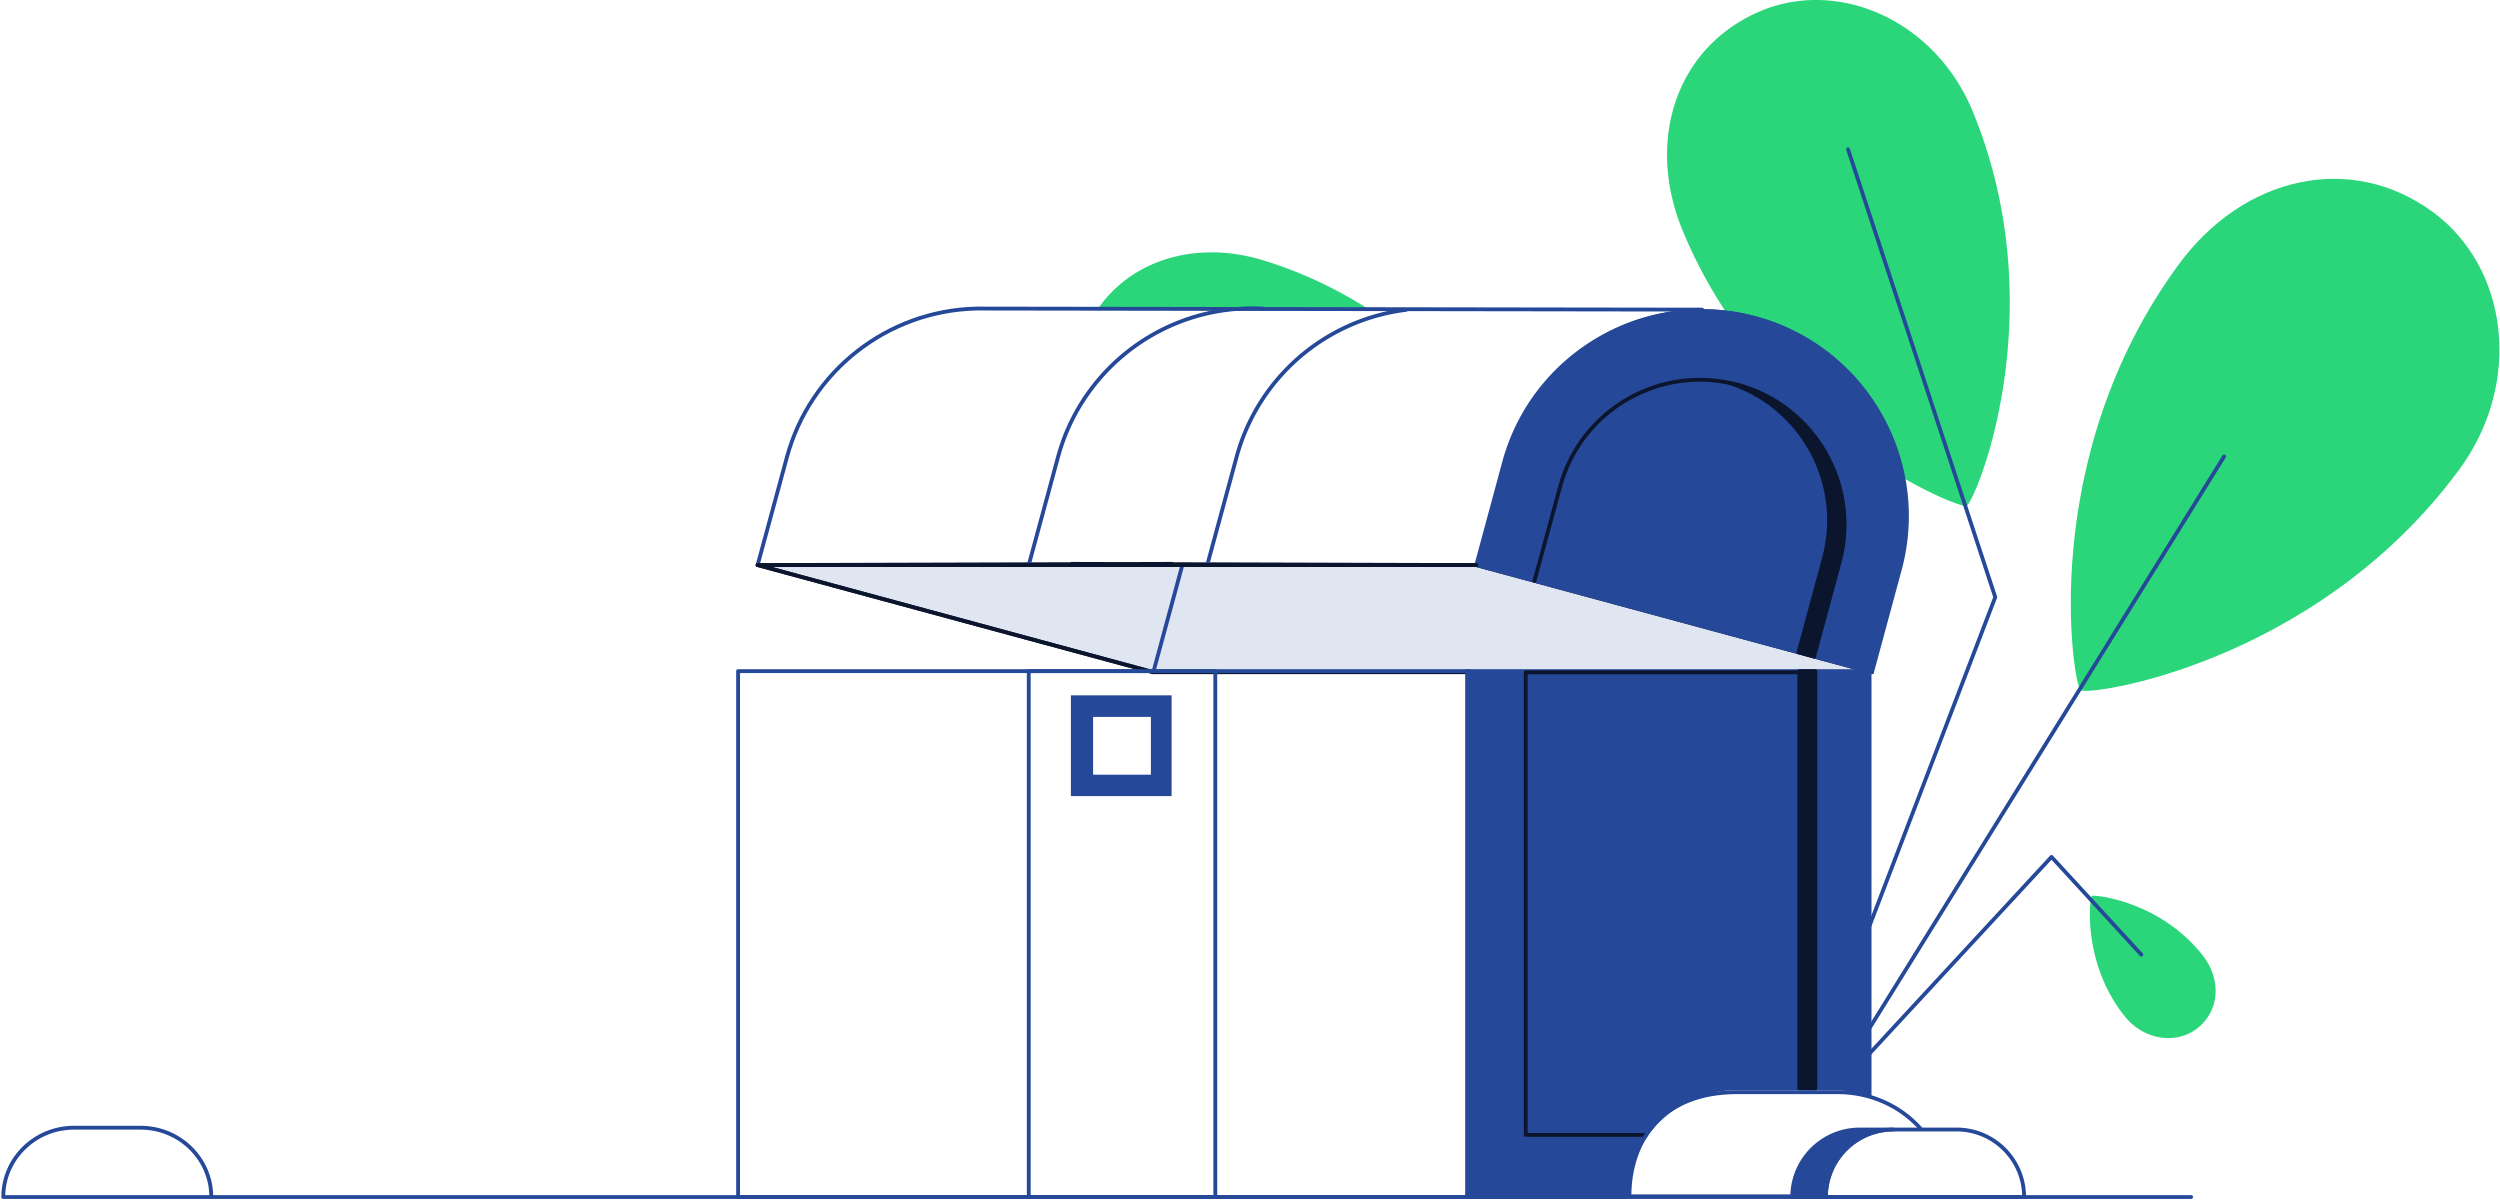 <svg width="649" height="312" xmlns="http://www.w3.org/2000/svg">
  <g fill="none" fill-rule="evenodd">
    <path stroke="#0C152E" fill="#DFE6F2" fill-rule="nonzero" stroke-linecap="round" stroke-linejoin="round" d="M304.35 146.38l-107.67.31 102.72 27.82h186.57l-102.72-27.82-105.06-.31"/>
    <path d="M570.48 266.91c5.9-4.72 6.2-12.86 1.14-19.16-11.16-13.92-28-15.55-28.57-15.17-.57.38-2.62 17.25 8.49 31.21 5.03 6.32 13.56 7.41 18.94 3.12zM355.77 80.59a110.45 110.45 0 0 0-27.8-13c-17.45-5.34-34.39-.15-43.19 12.93l70.99.07zM457.25 2.79C435.14 12 427.07 36.46 436.9 60.07c21.72 52.16 71.44 71.93 73.58 71.28 2.14-.65 23.16-50.18 1.64-102.43-9.74-23.65-34.73-34.47-54.87-26.13z" fill="#2BD67B" fill-rule="nonzero"/>
    <path stroke="#254898" stroke-linecap="round" stroke-linejoin="round" d="M479.75 38.76l38.22 116.26-43.23 113.01"/>
    <path d="M631.66 55.11c-21.33-15.74-49.21-9.39-66 13.45-37.09 50.44-27.43 108.93-25.59 110.6 1.84 1.67 60.88-6.72 98.17-57 16.88-22.79 12.86-52.69-6.58-67.05z" fill="#2BD67B" fill-rule="nonzero"/>
    <path d="M577.38 118.49l-96.47 155.54M480.42 278.81l52.15-56.35 23.32 25.37M54.85 310.75c0-9.941-8.227-18-18.377-18H19.227c-10.15 0-18.377 8.059-18.377 18h54z" stroke="#254898" stroke-linecap="round" stroke-linejoin="round"/>
    <path d="M476.92 282.54c2.855-.002 5.694.96 8.42 1.81V174.22H380.86v136.53h41.4a28.21 28.21 0 0 1 28.22-28.21h26.44z" stroke="#254898" fill="#254898" fill-rule="nonzero" stroke-linecap="round" stroke-linejoin="round"/>
    <path d="M450.48 282.54h20.76v-108h-75.16v120.08h31.26a28.18 28.18 0 0 1 23.14-12.08z" fill="#254898" fill-rule="nonzero"/>
    <path stroke="#0C152E" stroke-linecap="round" stroke-linejoin="round" d="M471.24 282.54v-108h-75.16v120.08h31.26"/>
    <path stroke="#0C152E" fill="#0C152E" fill-rule="nonzero" stroke-linecap="round" stroke-linejoin="round" d="M467.08 174.22h4.16v108.32h-4.16z"/>
    <path stroke="#254898" stroke-linecap="round" stroke-linejoin="round" d="M267.06 174.22h48.43v136.54h-48.43z"/>
    <path d="M278 180.51v26.16h26.15v-26.16H278zm20.77 20.6h-15v-15h15v15z" fill="#254898" fill-rule="nonzero"/>
    <path d="M491.5 293.22h-8.7c-9.682 0-17.53 7.848-17.53 17.53H474c0-9.67 7.83-17.513 17.5-17.53z" stroke="#254898" fill="#254898" fill-rule="nonzero" stroke-linecap="round" stroke-linejoin="round"/>
    <path d="M196.68 146.69l7.6-28c6.048-22.341 26.071-38.043 49.21-38.59l188.38.28" stroke="#254898" stroke-linecap="round" stroke-linejoin="round"/>
    <path d="M299.4 174.51l-102.72-27.82" stroke="#0C152E" stroke-linecap="round" stroke-linejoin="round"/>
    <path d="M267.06 146.69l7.59-28c6.44-23.843 28.69-39.925 53.35-38.56M313.4 146.69l7.6-28a52.26 52.26 0 0 1 44-38.25" stroke="#254898" stroke-linecap="round" stroke-linejoin="round"/>
    <path d="M455.86 82.13a53.2 53.2 0 0 0-65.27 37.45l-7.34 27.11L486 174.51l7.35-27.11a53.21 53.21 0 0 0-37.49-65.27z" fill="#254898" fill-rule="nonzero"/>
    <path d="M486 175h-.13l-102.75-27.83a.5.5 0 0 1-.35-.61l7.34-27.11c7.97-28.367 37.307-45.016 65.748-37.313 28.441 7.703 45.366 36.88 37.932 65.393l-7.34 27.11a.53.53 0 0 1-.23.3.54.54 0 0 1-.22.06zm-102.15-28.65l101.78 27.56 7.21-26.64c7.61-28.106-9.004-57.06-37.11-64.67-28.106-7.61-57.06 9.004-64.67 37.11l-7.21 26.64z" fill="#254898" fill-rule="nonzero"/>
    <path d="M451.05 99.9c-.68-.18-1.35-.34-2-.48 18.94 6.262 29.68 26.237 24.46 45.49l-6.61 24.43 4 1.08 6.6-24.42c5.421-20.034-6.419-40.67-26.45-46.1z" stroke="#0C152E" fill="#0C152E" fill-rule="nonzero" stroke-linecap="round" stroke-linejoin="round"/>
    <path d="M398.34 150.78l6.66-24.43c5.43-20.031 26.066-31.871 46.1-26.45 20.011 5.452 31.825 26.082 26.4 46.1l-6.62 24.42" stroke="#0C152E" stroke-linecap="round" stroke-linejoin="round"/>
    <path d="M525.46 310.75c0-9.682-7.848-17.53-17.53-17.53H491.5c-9.67.017-17.5 7.86-17.5 17.53h51.49-.03z" stroke="#254898" stroke-linecap="round" stroke-linejoin="round"/>
    <path d="M498.561 292.973c-5.12-5.768-12.862-9.443-21.526-9.443h-26.166C431.43 283.561 423 296.227 423 310.57h50.171" stroke="#254898" stroke-linecap="round" stroke-linejoin="round"/>
    <path d="M55.23 310.75h513.59" stroke="#254898" fill="#0C152E" fill-rule="nonzero" stroke-linecap="round" stroke-linejoin="round"/>
    <path d="M299.48 174.22l7.38-27.24" stroke="#254898" stroke-linecap="round" stroke-linejoin="round"/>
    <path d="M196.68 146.69h186.57" stroke="#0C152E" stroke-linecap="round" stroke-linejoin="round"/>
    <path stroke="#254898" stroke-linecap="round" stroke-linejoin="round" d="M191.61 174.22h189.82v136.54H191.61z"/>
  </g>
</svg>
